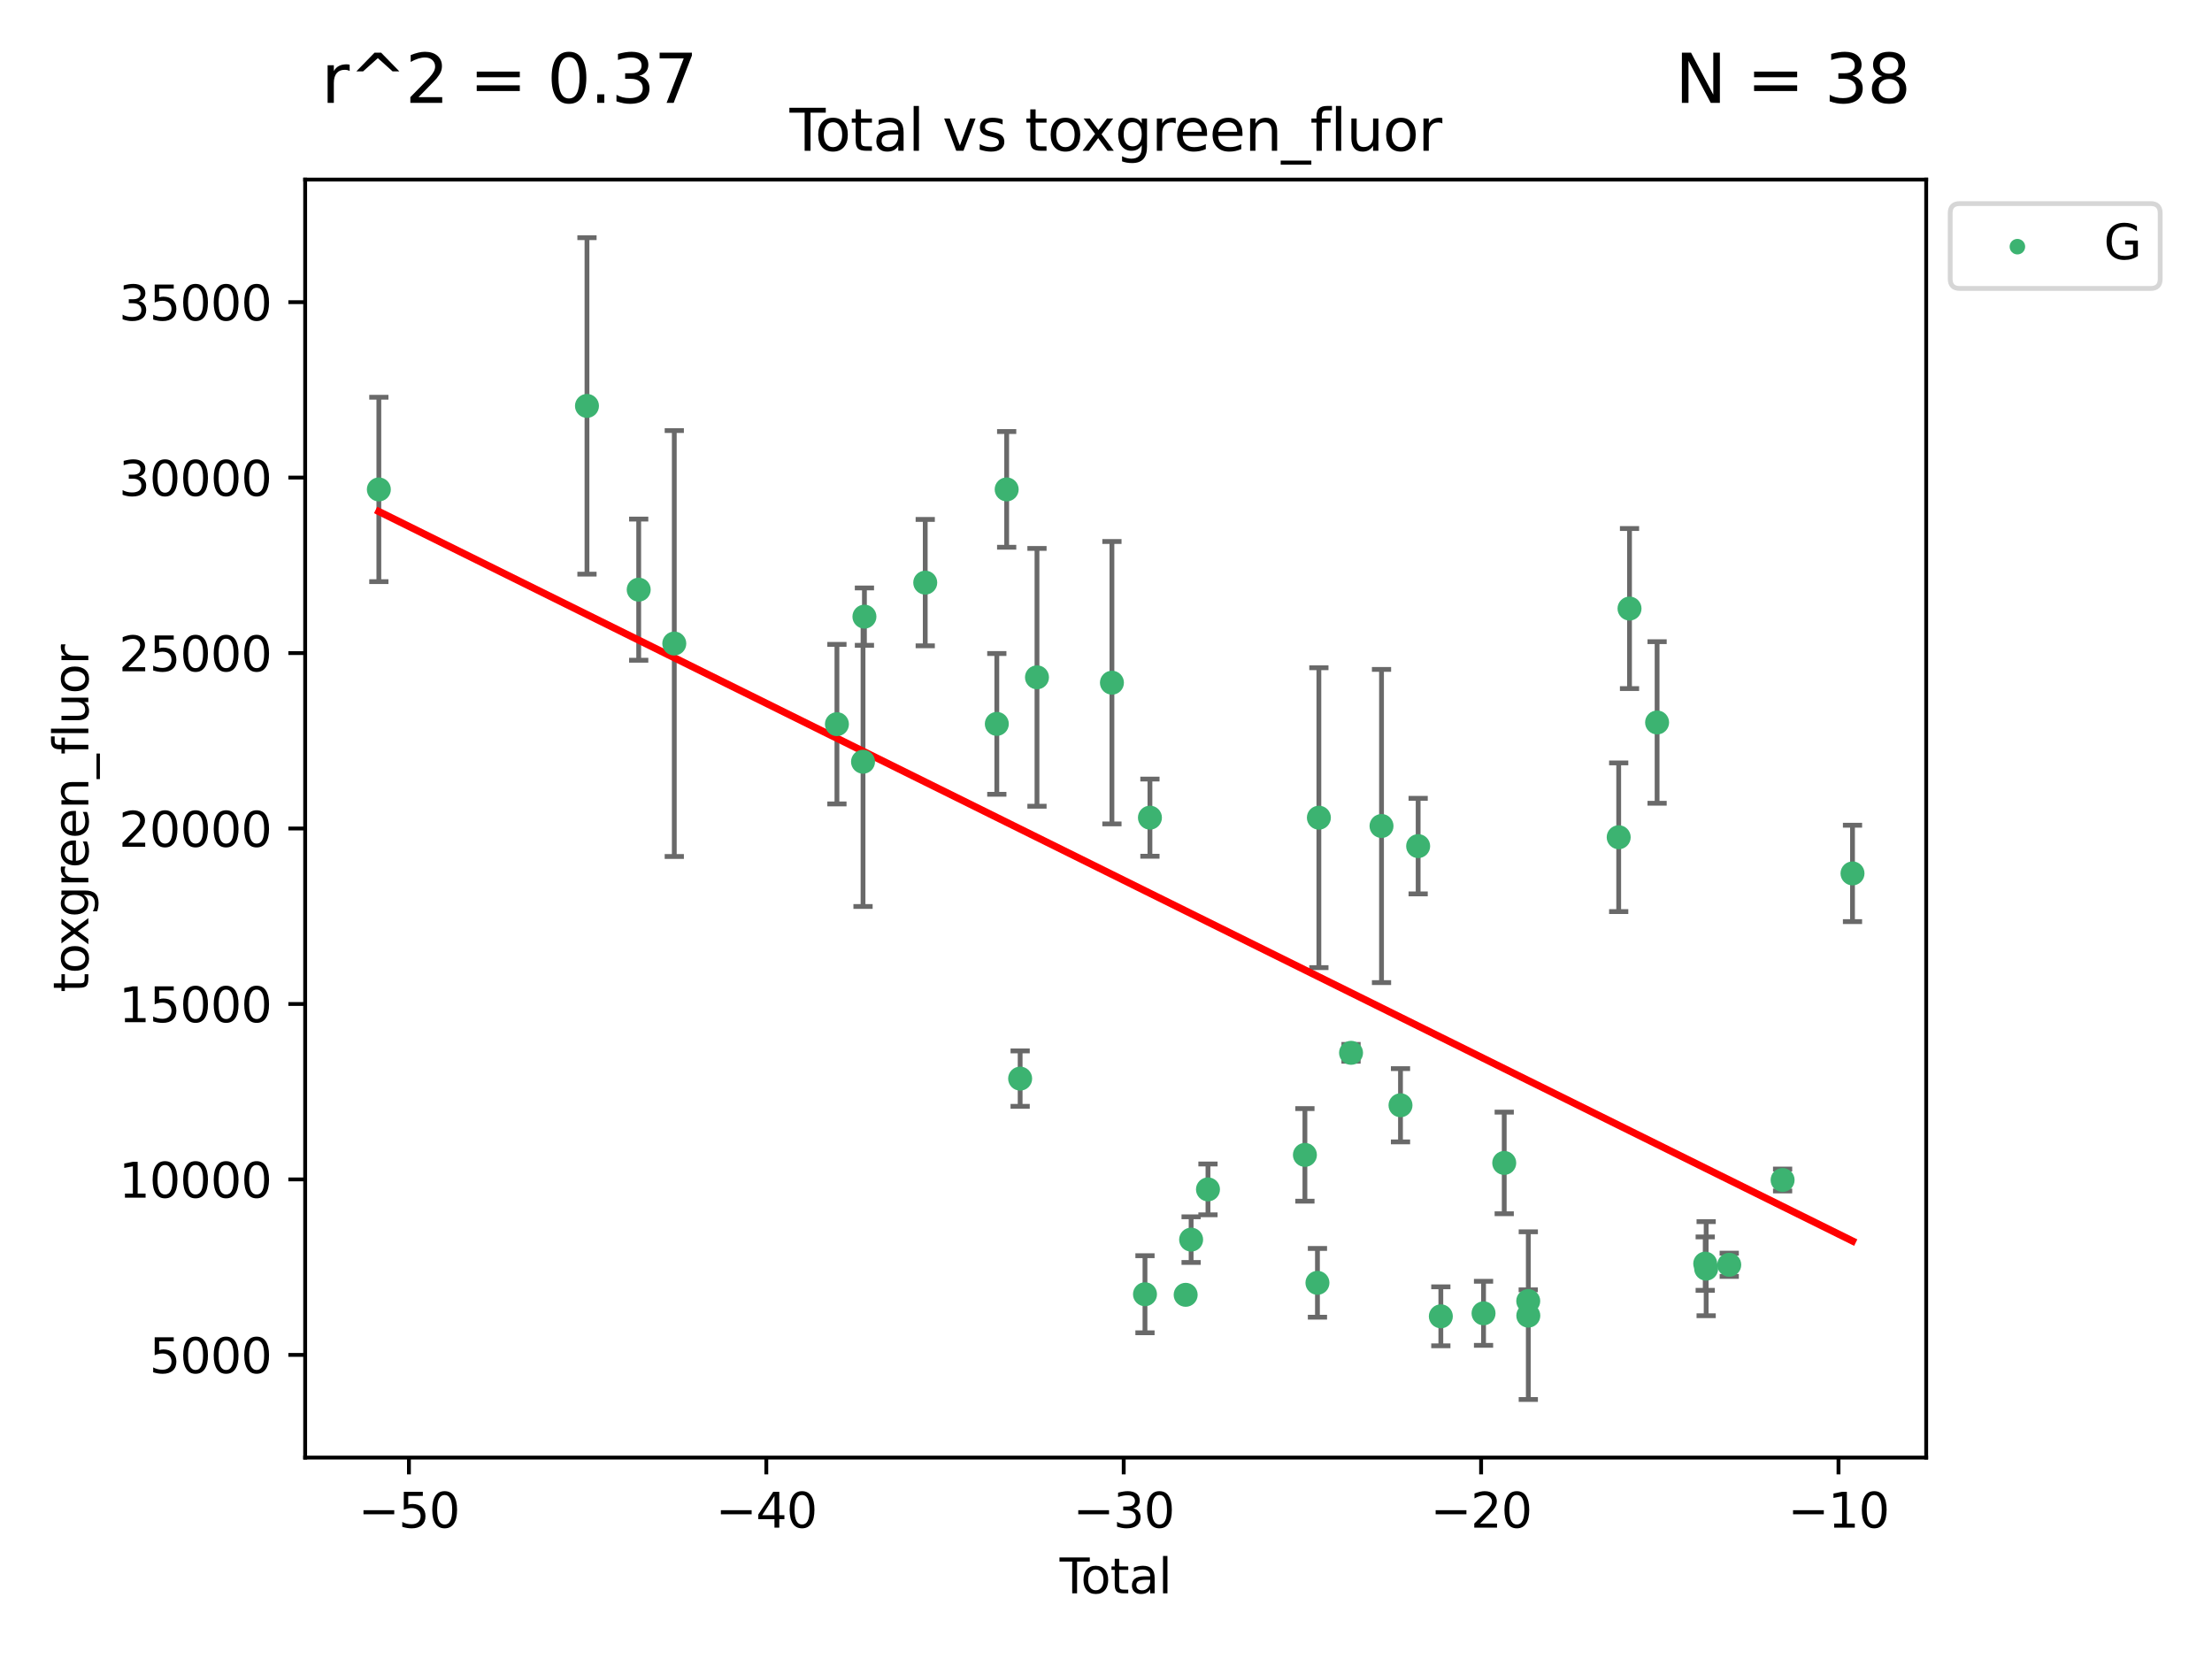 <?xml version="1.0" encoding="utf-8" standalone="no"?>
<!DOCTYPE svg PUBLIC "-//W3C//DTD SVG 1.1//EN"
  "http://www.w3.org/Graphics/SVG/1.1/DTD/svg11.dtd">
<svg xmlns:xlink="http://www.w3.org/1999/xlink" width="460.8pt" height="345.6pt" viewBox="0 0 460.8 345.6" xmlns="http://www.w3.org/2000/svg" version="1.1">
 <defs>
  <style type="text/css">*{stroke-linejoin: round; stroke-linecap: butt}</style>
 </defs>
 <g id="figure_1">
  <g id="patch_1">
   <path d="M 0 345.6 
L 460.8 345.6 
L 460.8 0 
L 0 0 
z
" style="fill: #ffffff"/>
  </g>
  <g id="axes_1">
   <g id="patch_2">
    <path d="M 63.571 303.64 
L 401.26 303.64 
L 401.26 37.411 
L 63.571 37.411 
z
" style="fill: #ffffff"/>
   </g>
   <g id="PathCollection_1">
    <defs>
     <path id="me29b80792f" d="M 0 1.118 
C 0.297 1.118 0.581 1 0.791 0.791 
C 1 0.581 1.118 0.297 1.118 0 
C 1.118 -0.297 1 -0.581 0.791 -0.791 
C 0.581 -1 0.297 -1.118 0 -1.118 
C -0.297 -1.118 -0.581 -1 -0.791 -0.791 
C -1 -0.581 -1.118 -0.297 -1.118 0 
C -1.118 0.297 -1 0.581 -0.791 0.791 
C -0.581 1 -0.297 1.118 0 1.118 
z
" style="stroke: #3cb371"/>
    </defs>
    <g clip-path="url(#p6a34be6092)">
     <use xlink:href="#me29b80792f" x="78.921" y="101.959" style="fill: #3cb371; stroke: #3cb371"/>
     <use xlink:href="#me29b80792f" x="122.278" y="84.558" style="fill: #3cb371; stroke: #3cb371"/>
     <use xlink:href="#me29b80792f" x="133.054" y="122.837" style="fill: #3cb371; stroke: #3cb371"/>
     <use xlink:href="#me29b80792f" x="140.466" y="134.06" style="fill: #3cb371; stroke: #3cb371"/>
     <use xlink:href="#me29b80792f" x="174.347" y="150.854" style="fill: #3cb371; stroke: #3cb371"/>
     <use xlink:href="#me29b80792f" x="179.784" y="158.682" style="fill: #3cb371; stroke: #3cb371"/>
     <use xlink:href="#me29b80792f" x="180.076" y="128.457" style="fill: #3cb371; stroke: #3cb371"/>
     <use xlink:href="#me29b80792f" x="192.744" y="121.374" style="fill: #3cb371; stroke: #3cb371"/>
     <use xlink:href="#me29b80792f" x="207.655" y="150.8" style="fill: #3cb371; stroke: #3cb371"/>
     <use xlink:href="#me29b80792f" x="209.708" y="101.951" style="fill: #3cb371; stroke: #3cb371"/>
     <use xlink:href="#me29b80792f" x="212.514" y="224.694" style="fill: #3cb371; stroke: #3cb371"/>
     <use xlink:href="#me29b80792f" x="216.022" y="141.098" style="fill: #3cb371; stroke: #3cb371"/>
     <use xlink:href="#me29b80792f" x="231.636" y="142.218" style="fill: #3cb371; stroke: #3cb371"/>
     <use xlink:href="#me29b80792f" x="238.521" y="269.615" style="fill: #3cb371; stroke: #3cb371"/>
     <use xlink:href="#me29b80792f" x="239.552" y="170.334" style="fill: #3cb371; stroke: #3cb371"/>
     <use xlink:href="#me29b80792f" x="246.995" y="269.733" style="fill: #3cb371; stroke: #3cb371"/>
     <use xlink:href="#me29b80792f" x="248.132" y="258.235" style="fill: #3cb371; stroke: #3cb371"/>
     <use xlink:href="#me29b80792f" x="251.643" y="247.772" style="fill: #3cb371; stroke: #3cb371"/>
     <use xlink:href="#me29b80792f" x="271.837" y="240.585" style="fill: #3cb371; stroke: #3cb371"/>
     <use xlink:href="#me29b80792f" x="274.449" y="267.238" style="fill: #3cb371; stroke: #3cb371"/>
     <use xlink:href="#me29b80792f" x="274.747" y="170.338" style="fill: #3cb371; stroke: #3cb371"/>
     <use xlink:href="#me29b80792f" x="281.447" y="219.323" style="fill: #3cb371; stroke: #3cb371"/>
     <use xlink:href="#me29b80792f" x="287.795" y="172.069" style="fill: #3cb371; stroke: #3cb371"/>
     <use xlink:href="#me29b80792f" x="291.75" y="230.246" style="fill: #3cb371; stroke: #3cb371"/>
     <use xlink:href="#me29b80792f" x="295.426" y="176.261" style="fill: #3cb371; stroke: #3cb371"/>
     <use xlink:href="#me29b80792f" x="300.153" y="274.213" style="fill: #3cb371; stroke: #3cb371"/>
     <use xlink:href="#me29b80792f" x="309.049" y="273.587" style="fill: #3cb371; stroke: #3cb371"/>
     <use xlink:href="#me29b80792f" x="313.358" y="242.261" style="fill: #3cb371; stroke: #3cb371"/>
     <use xlink:href="#me29b80792f" x="318.359" y="271.027" style="fill: #3cb371; stroke: #3cb371"/>
     <use xlink:href="#me29b80792f" x="318.374" y="274.071" style="fill: #3cb371; stroke: #3cb371"/>
     <use xlink:href="#me29b80792f" x="337.204" y="174.413" style="fill: #3cb371; stroke: #3cb371"/>
     <use xlink:href="#me29b80792f" x="339.458" y="126.775" style="fill: #3cb371; stroke: #3cb371"/>
     <use xlink:href="#me29b80792f" x="345.204" y="150.503" style="fill: #3cb371; stroke: #3cb371"/>
     <use xlink:href="#me29b80792f" x="355.23" y="263.237" style="fill: #3cb371; stroke: #3cb371"/>
     <use xlink:href="#me29b80792f" x="355.424" y="264.286" style="fill: #3cb371; stroke: #3cb371"/>
     <use xlink:href="#me29b80792f" x="360.232" y="263.479" style="fill: #3cb371; stroke: #3cb371"/>
     <use xlink:href="#me29b80792f" x="371.349" y="245.816" style="fill: #3cb371; stroke: #3cb371"/>
     <use xlink:href="#me29b80792f" x="385.911" y="181.948" style="fill: #3cb371; stroke: #3cb371"/>
    </g>
   </g>
   <g id="matplotlib.axis_1">
    <g id="xtick_1">
     <g id="line2d_1">
      <defs>
       <path id="md3833db5d8" d="M 0 0 
L 0 3.5 
" style="stroke: #000000; stroke-width: 0.8"/>
      </defs>
      <g>
       <use xlink:href="#md3833db5d8" x="85.187" y="303.64" style="stroke: #000000; stroke-width: 0.8"/>
      </g>
     </g>
     <g id="text_1">
      <!-- −50 -->
      <g transform="translate(74.634 318.238)scale(0.1 -0.1)">
       <defs>
        <path id="DejaVuSans-2212" d="M 678 2272 
L 4684 2272 
L 4684 1741 
L 678 1741 
L 678 2272 
z
" transform="scale(0.016)"/>
        <path id="DejaVuSans-35" d="M 691 4666 
L 3169 4666 
L 3169 4134 
L 1269 4134 
L 1269 2991 
Q 1406 3038 1543 3061 
Q 1681 3084 1819 3084 
Q 2600 3084 3056 2656 
Q 3513 2228 3513 1497 
Q 3513 744 3044 326 
Q 2575 -91 1722 -91 
Q 1428 -91 1123 -41 
Q 819 9 494 109 
L 494 744 
Q 775 591 1075 516 
Q 1375 441 1709 441 
Q 2250 441 2565 725 
Q 2881 1009 2881 1497 
Q 2881 1984 2565 2268 
Q 2250 2553 1709 2553 
Q 1456 2553 1204 2497 
Q 953 2441 691 2322 
L 691 4666 
z
" transform="scale(0.016)"/>
        <path id="DejaVuSans-30" d="M 2034 4250 
Q 1547 4250 1301 3770 
Q 1056 3291 1056 2328 
Q 1056 1369 1301 889 
Q 1547 409 2034 409 
Q 2525 409 2770 889 
Q 3016 1369 3016 2328 
Q 3016 3291 2770 3770 
Q 2525 4250 2034 4250 
z
M 2034 4750 
Q 2819 4750 3233 4129 
Q 3647 3509 3647 2328 
Q 3647 1150 3233 529 
Q 2819 -91 2034 -91 
Q 1250 -91 836 529 
Q 422 1150 422 2328 
Q 422 3509 836 4129 
Q 1250 4750 2034 4750 
z
" transform="scale(0.016)"/>
       </defs>
       <use xlink:href="#DejaVuSans-2212"/>
       <use xlink:href="#DejaVuSans-35" x="83.789"/>
       <use xlink:href="#DejaVuSans-30" x="147.412"/>
      </g>
     </g>
    </g>
    <g id="xtick_2">
     <g id="line2d_2">
      <g>
       <use xlink:href="#md3833db5d8" x="159.638" y="303.64" style="stroke: #000000; stroke-width: 0.8"/>
      </g>
     </g>
     <g id="text_2">
      <!-- −40 -->
      <g transform="translate(149.086 318.238)scale(0.1 -0.1)">
       <defs>
        <path id="DejaVuSans-34" d="M 2419 4116 
L 825 1625 
L 2419 1625 
L 2419 4116 
z
M 2253 4666 
L 3047 4666 
L 3047 1625 
L 3713 1625 
L 3713 1100 
L 3047 1100 
L 3047 0 
L 2419 0 
L 2419 1100 
L 313 1100 
L 313 1709 
L 2253 4666 
z
" transform="scale(0.016)"/>
       </defs>
       <use xlink:href="#DejaVuSans-2212"/>
       <use xlink:href="#DejaVuSans-34" x="83.789"/>
       <use xlink:href="#DejaVuSans-30" x="147.412"/>
      </g>
     </g>
    </g>
    <g id="xtick_3">
     <g id="line2d_3">
      <g>
       <use xlink:href="#md3833db5d8" x="234.089" y="303.64" style="stroke: #000000; stroke-width: 0.8"/>
      </g>
     </g>
     <g id="text_3">
      <!-- −30 -->
      <g transform="translate(223.537 318.238)scale(0.1 -0.1)">
       <defs>
        <path id="DejaVuSans-33" d="M 2597 2516 
Q 3050 2419 3304 2112 
Q 3559 1806 3559 1356 
Q 3559 666 3084 287 
Q 2609 -91 1734 -91 
Q 1441 -91 1130 -33 
Q 819 25 488 141 
L 488 750 
Q 750 597 1062 519 
Q 1375 441 1716 441 
Q 2309 441 2620 675 
Q 2931 909 2931 1356 
Q 2931 1769 2642 2001 
Q 2353 2234 1838 2234 
L 1294 2234 
L 1294 2753 
L 1863 2753 
Q 2328 2753 2575 2939 
Q 2822 3125 2822 3475 
Q 2822 3834 2567 4026 
Q 2313 4219 1838 4219 
Q 1578 4219 1281 4162 
Q 984 4106 628 3988 
L 628 4550 
Q 988 4650 1302 4700 
Q 1616 4750 1894 4750 
Q 2613 4750 3031 4423 
Q 3450 4097 3450 3541 
Q 3450 3153 3228 2886 
Q 3006 2619 2597 2516 
z
" transform="scale(0.016)"/>
       </defs>
       <use xlink:href="#DejaVuSans-2212"/>
       <use xlink:href="#DejaVuSans-33" x="83.789"/>
       <use xlink:href="#DejaVuSans-30" x="147.412"/>
      </g>
     </g>
    </g>
    <g id="xtick_4">
     <g id="line2d_4">
      <g>
       <use xlink:href="#md3833db5d8" x="308.541" y="303.64" style="stroke: #000000; stroke-width: 0.8"/>
      </g>
     </g>
     <g id="text_4">
      <!-- −20 -->
      <g transform="translate(297.988 318.238)scale(0.1 -0.1)">
       <defs>
        <path id="DejaVuSans-32" d="M 1228 531 
L 3431 531 
L 3431 0 
L 469 0 
L 469 531 
Q 828 903 1448 1529 
Q 2069 2156 2228 2338 
Q 2531 2678 2651 2914 
Q 2772 3150 2772 3378 
Q 2772 3750 2511 3984 
Q 2250 4219 1831 4219 
Q 1534 4219 1204 4116 
Q 875 4013 500 3803 
L 500 4441 
Q 881 4594 1212 4672 
Q 1544 4750 1819 4750 
Q 2544 4750 2975 4387 
Q 3406 4025 3406 3419 
Q 3406 3131 3298 2873 
Q 3191 2616 2906 2266 
Q 2828 2175 2409 1742 
Q 1991 1309 1228 531 
z
" transform="scale(0.016)"/>
       </defs>
       <use xlink:href="#DejaVuSans-2212"/>
       <use xlink:href="#DejaVuSans-32" x="83.789"/>
       <use xlink:href="#DejaVuSans-30" x="147.412"/>
      </g>
     </g>
    </g>
    <g id="xtick_5">
     <g id="line2d_5">
      <g>
       <use xlink:href="#md3833db5d8" x="382.992" y="303.64" style="stroke: #000000; stroke-width: 0.8"/>
      </g>
     </g>
     <g id="text_5">
      <!-- −10 -->
      <g transform="translate(372.44 318.238)scale(0.1 -0.1)">
       <defs>
        <path id="DejaVuSans-31" d="M 794 531 
L 1825 531 
L 1825 4091 
L 703 3866 
L 703 4441 
L 1819 4666 
L 2450 4666 
L 2450 531 
L 3481 531 
L 3481 0 
L 794 0 
L 794 531 
z
" transform="scale(0.016)"/>
       </defs>
       <use xlink:href="#DejaVuSans-2212"/>
       <use xlink:href="#DejaVuSans-31" x="83.789"/>
       <use xlink:href="#DejaVuSans-30" x="147.412"/>
      </g>
     </g>
    </g>
    <g id="text_6">
     <!-- Total -->
     <g transform="translate(220.739 331.917)scale(0.1 -0.1)">
      <defs>
       <path id="DejaVuSans-54" d="M -19 4666 
L 3928 4666 
L 3928 4134 
L 2272 4134 
L 2272 0 
L 1638 0 
L 1638 4134 
L -19 4134 
L -19 4666 
z
" transform="scale(0.016)"/>
       <path id="DejaVuSans-6f" d="M 1959 3097 
Q 1497 3097 1228 2736 
Q 959 2375 959 1747 
Q 959 1119 1226 758 
Q 1494 397 1959 397 
Q 2419 397 2687 759 
Q 2956 1122 2956 1747 
Q 2956 2369 2687 2733 
Q 2419 3097 1959 3097 
z
M 1959 3584 
Q 2709 3584 3137 3096 
Q 3566 2609 3566 1747 
Q 3566 888 3137 398 
Q 2709 -91 1959 -91 
Q 1206 -91 779 398 
Q 353 888 353 1747 
Q 353 2609 779 3096 
Q 1206 3584 1959 3584 
z
" transform="scale(0.016)"/>
       <path id="DejaVuSans-74" d="M 1172 4494 
L 1172 3500 
L 2356 3500 
L 2356 3053 
L 1172 3053 
L 1172 1153 
Q 1172 725 1289 603 
Q 1406 481 1766 481 
L 2356 481 
L 2356 0 
L 1766 0 
Q 1100 0 847 248 
Q 594 497 594 1153 
L 594 3053 
L 172 3053 
L 172 3500 
L 594 3500 
L 594 4494 
L 1172 4494 
z
" transform="scale(0.016)"/>
       <path id="DejaVuSans-61" d="M 2194 1759 
Q 1497 1759 1228 1600 
Q 959 1441 959 1056 
Q 959 750 1161 570 
Q 1363 391 1709 391 
Q 2188 391 2477 730 
Q 2766 1069 2766 1631 
L 2766 1759 
L 2194 1759 
z
M 3341 1997 
L 3341 0 
L 2766 0 
L 2766 531 
Q 2569 213 2275 61 
Q 1981 -91 1556 -91 
Q 1019 -91 701 211 
Q 384 513 384 1019 
Q 384 1609 779 1909 
Q 1175 2209 1959 2209 
L 2766 2209 
L 2766 2266 
Q 2766 2663 2505 2880 
Q 2244 3097 1772 3097 
Q 1472 3097 1187 3025 
Q 903 2953 641 2809 
L 641 3341 
Q 956 3463 1253 3523 
Q 1550 3584 1831 3584 
Q 2591 3584 2966 3190 
Q 3341 2797 3341 1997 
z
" transform="scale(0.016)"/>
       <path id="DejaVuSans-6c" d="M 603 4863 
L 1178 4863 
L 1178 0 
L 603 0 
L 603 4863 
z
" transform="scale(0.016)"/>
      </defs>
      <use xlink:href="#DejaVuSans-54"/>
      <use xlink:href="#DejaVuSans-6f" x="44.084"/>
      <use xlink:href="#DejaVuSans-74" x="105.266"/>
      <use xlink:href="#DejaVuSans-61" x="144.475"/>
      <use xlink:href="#DejaVuSans-6c" x="205.754"/>
     </g>
    </g>
   </g>
   <g id="matplotlib.axis_2">
    <g id="ytick_1">
     <g id="line2d_6">
      <defs>
       <path id="mdf7035985e" d="M 0 0 
L -3.5 0 
" style="stroke: #000000; stroke-width: 0.8"/>
      </defs>
      <g>
       <use xlink:href="#mdf7035985e" x="63.571" y="282.244" style="stroke: #000000; stroke-width: 0.8"/>
      </g>
     </g>
     <g id="text_7">
      <!-- 5000 -->
      <g transform="translate(31.121 286.043)scale(0.1 -0.1)">
       <use xlink:href="#DejaVuSans-35"/>
       <use xlink:href="#DejaVuSans-30" x="63.623"/>
       <use xlink:href="#DejaVuSans-30" x="127.246"/>
       <use xlink:href="#DejaVuSans-30" x="190.869"/>
      </g>
     </g>
    </g>
    <g id="ytick_2">
     <g id="line2d_7">
      <g>
       <use xlink:href="#mdf7035985e" x="63.571" y="245.694" style="stroke: #000000; stroke-width: 0.8"/>
      </g>
     </g>
     <g id="text_8">
      <!-- 10000 -->
      <g transform="translate(24.759 249.493)scale(0.1 -0.1)">
       <use xlink:href="#DejaVuSans-31"/>
       <use xlink:href="#DejaVuSans-30" x="63.623"/>
       <use xlink:href="#DejaVuSans-30" x="127.246"/>
       <use xlink:href="#DejaVuSans-30" x="190.869"/>
       <use xlink:href="#DejaVuSans-30" x="254.492"/>
      </g>
     </g>
    </g>
    <g id="ytick_3">
     <g id="line2d_8">
      <g>
       <use xlink:href="#mdf7035985e" x="63.571" y="209.143" style="stroke: #000000; stroke-width: 0.8"/>
      </g>
     </g>
     <g id="text_9">
      <!-- 15000 -->
      <g transform="translate(24.759 212.942)scale(0.1 -0.1)">
       <use xlink:href="#DejaVuSans-31"/>
       <use xlink:href="#DejaVuSans-35" x="63.623"/>
       <use xlink:href="#DejaVuSans-30" x="127.246"/>
       <use xlink:href="#DejaVuSans-30" x="190.869"/>
       <use xlink:href="#DejaVuSans-30" x="254.492"/>
      </g>
     </g>
    </g>
    <g id="ytick_4">
     <g id="line2d_9">
      <g>
       <use xlink:href="#mdf7035985e" x="63.571" y="172.593" style="stroke: #000000; stroke-width: 0.8"/>
      </g>
     </g>
     <g id="text_10">
      <!-- 20000 -->
      <g transform="translate(24.759 176.392)scale(0.1 -0.1)">
       <use xlink:href="#DejaVuSans-32"/>
       <use xlink:href="#DejaVuSans-30" x="63.623"/>
       <use xlink:href="#DejaVuSans-30" x="127.246"/>
       <use xlink:href="#DejaVuSans-30" x="190.869"/>
       <use xlink:href="#DejaVuSans-30" x="254.492"/>
      </g>
     </g>
    </g>
    <g id="ytick_5">
     <g id="line2d_10">
      <g>
       <use xlink:href="#mdf7035985e" x="63.571" y="136.043" style="stroke: #000000; stroke-width: 0.8"/>
      </g>
     </g>
     <g id="text_11">
      <!-- 25000 -->
      <g transform="translate(24.759 139.842)scale(0.1 -0.1)">
       <use xlink:href="#DejaVuSans-32"/>
       <use xlink:href="#DejaVuSans-35" x="63.623"/>
       <use xlink:href="#DejaVuSans-30" x="127.246"/>
       <use xlink:href="#DejaVuSans-30" x="190.869"/>
       <use xlink:href="#DejaVuSans-30" x="254.492"/>
      </g>
     </g>
    </g>
    <g id="ytick_6">
     <g id="line2d_11">
      <g>
       <use xlink:href="#mdf7035985e" x="63.571" y="99.492" style="stroke: #000000; stroke-width: 0.8"/>
      </g>
     </g>
     <g id="text_12">
      <!-- 30000 -->
      <g transform="translate(24.759 103.291)scale(0.1 -0.1)">
       <use xlink:href="#DejaVuSans-33"/>
       <use xlink:href="#DejaVuSans-30" x="63.623"/>
       <use xlink:href="#DejaVuSans-30" x="127.246"/>
       <use xlink:href="#DejaVuSans-30" x="190.869"/>
       <use xlink:href="#DejaVuSans-30" x="254.492"/>
      </g>
     </g>
    </g>
    <g id="ytick_7">
     <g id="line2d_12">
      <g>
       <use xlink:href="#mdf7035985e" x="63.571" y="62.942" style="stroke: #000000; stroke-width: 0.8"/>
      </g>
     </g>
     <g id="text_13">
      <!-- 35000 -->
      <g transform="translate(24.759 66.741)scale(0.1 -0.1)">
       <use xlink:href="#DejaVuSans-33"/>
       <use xlink:href="#DejaVuSans-35" x="63.623"/>
       <use xlink:href="#DejaVuSans-30" x="127.246"/>
       <use xlink:href="#DejaVuSans-30" x="190.869"/>
       <use xlink:href="#DejaVuSans-30" x="254.492"/>
      </g>
     </g>
    </g>
    <g id="text_14">
     <!-- toxgreen_fluor -->
     <g transform="translate(18.401 206.72)rotate(-90)scale(0.1 -0.1)">
      <defs>
       <path id="DejaVuSans-78" d="M 3513 3500 
L 2247 1797 
L 3578 0 
L 2900 0 
L 1881 1375 
L 863 0 
L 184 0 
L 1544 1831 
L 300 3500 
L 978 3500 
L 1906 2253 
L 2834 3500 
L 3513 3500 
z
" transform="scale(0.016)"/>
       <path id="DejaVuSans-67" d="M 2906 1791 
Q 2906 2416 2648 2759 
Q 2391 3103 1925 3103 
Q 1463 3103 1205 2759 
Q 947 2416 947 1791 
Q 947 1169 1205 825 
Q 1463 481 1925 481 
Q 2391 481 2648 825 
Q 2906 1169 2906 1791 
z
M 3481 434 
Q 3481 -459 3084 -895 
Q 2688 -1331 1869 -1331 
Q 1566 -1331 1297 -1286 
Q 1028 -1241 775 -1147 
L 775 -588 
Q 1028 -725 1275 -790 
Q 1522 -856 1778 -856 
Q 2344 -856 2625 -561 
Q 2906 -266 2906 331 
L 2906 616 
Q 2728 306 2450 153 
Q 2172 0 1784 0 
Q 1141 0 747 490 
Q 353 981 353 1791 
Q 353 2603 747 3093 
Q 1141 3584 1784 3584 
Q 2172 3584 2450 3431 
Q 2728 3278 2906 2969 
L 2906 3500 
L 3481 3500 
L 3481 434 
z
" transform="scale(0.016)"/>
       <path id="DejaVuSans-72" d="M 2631 2963 
Q 2534 3019 2420 3045 
Q 2306 3072 2169 3072 
Q 1681 3072 1420 2755 
Q 1159 2438 1159 1844 
L 1159 0 
L 581 0 
L 581 3500 
L 1159 3500 
L 1159 2956 
Q 1341 3275 1631 3429 
Q 1922 3584 2338 3584 
Q 2397 3584 2469 3576 
Q 2541 3569 2628 3553 
L 2631 2963 
z
" transform="scale(0.016)"/>
       <path id="DejaVuSans-65" d="M 3597 1894 
L 3597 1613 
L 953 1613 
Q 991 1019 1311 708 
Q 1631 397 2203 397 
Q 2534 397 2845 478 
Q 3156 559 3463 722 
L 3463 178 
Q 3153 47 2828 -22 
Q 2503 -91 2169 -91 
Q 1331 -91 842 396 
Q 353 884 353 1716 
Q 353 2575 817 3079 
Q 1281 3584 2069 3584 
Q 2775 3584 3186 3129 
Q 3597 2675 3597 1894 
z
M 3022 2063 
Q 3016 2534 2758 2815 
Q 2500 3097 2075 3097 
Q 1594 3097 1305 2825 
Q 1016 2553 972 2059 
L 3022 2063 
z
" transform="scale(0.016)"/>
       <path id="DejaVuSans-6e" d="M 3513 2113 
L 3513 0 
L 2938 0 
L 2938 2094 
Q 2938 2591 2744 2837 
Q 2550 3084 2163 3084 
Q 1697 3084 1428 2787 
Q 1159 2491 1159 1978 
L 1159 0 
L 581 0 
L 581 3500 
L 1159 3500 
L 1159 2956 
Q 1366 3272 1645 3428 
Q 1925 3584 2291 3584 
Q 2894 3584 3203 3211 
Q 3513 2838 3513 2113 
z
" transform="scale(0.016)"/>
       <path id="DejaVuSans-5f" d="M 3263 -1063 
L 3263 -1509 
L -63 -1509 
L -63 -1063 
L 3263 -1063 
z
" transform="scale(0.016)"/>
       <path id="DejaVuSans-66" d="M 2375 4863 
L 2375 4384 
L 1825 4384 
Q 1516 4384 1395 4259 
Q 1275 4134 1275 3809 
L 1275 3500 
L 2222 3500 
L 2222 3053 
L 1275 3053 
L 1275 0 
L 697 0 
L 697 3053 
L 147 3053 
L 147 3500 
L 697 3500 
L 697 3744 
Q 697 4328 969 4595 
Q 1241 4863 1831 4863 
L 2375 4863 
z
" transform="scale(0.016)"/>
       <path id="DejaVuSans-75" d="M 544 1381 
L 544 3500 
L 1119 3500 
L 1119 1403 
Q 1119 906 1312 657 
Q 1506 409 1894 409 
Q 2359 409 2629 706 
Q 2900 1003 2900 1516 
L 2900 3500 
L 3475 3500 
L 3475 0 
L 2900 0 
L 2900 538 
Q 2691 219 2414 64 
Q 2138 -91 1772 -91 
Q 1169 -91 856 284 
Q 544 659 544 1381 
z
M 1991 3584 
L 1991 3584 
z
" transform="scale(0.016)"/>
      </defs>
      <use xlink:href="#DejaVuSans-74"/>
      <use xlink:href="#DejaVuSans-6f" x="39.209"/>
      <use xlink:href="#DejaVuSans-78" x="97.266"/>
      <use xlink:href="#DejaVuSans-67" x="156.445"/>
      <use xlink:href="#DejaVuSans-72" x="219.922"/>
      <use xlink:href="#DejaVuSans-65" x="258.785"/>
      <use xlink:href="#DejaVuSans-65" x="320.309"/>
      <use xlink:href="#DejaVuSans-6e" x="381.832"/>
      <use xlink:href="#DejaVuSans-5f" x="445.211"/>
      <use xlink:href="#DejaVuSans-66" x="495.211"/>
      <use xlink:href="#DejaVuSans-6c" x="530.416"/>
      <use xlink:href="#DejaVuSans-75" x="558.199"/>
      <use xlink:href="#DejaVuSans-6f" x="621.578"/>
      <use xlink:href="#DejaVuSans-72" x="682.76"/>
     </g>
    </g>
   </g>
   <g id="LineCollection_1">
    <path d="M 78.921 121.164 
L 78.921 82.754 
" clip-path="url(#p6a34be6092)" style="fill: none; stroke: #696969"/>
    <path d="M 122.278 119.604 
L 122.278 49.513 
" clip-path="url(#p6a34be6092)" style="fill: none; stroke: #696969"/>
    <path d="M 133.054 137.54 
L 133.054 108.134 
" clip-path="url(#p6a34be6092)" style="fill: none; stroke: #696969"/>
    <path d="M 140.466 178.42 
L 140.466 89.699 
" clip-path="url(#p6a34be6092)" style="fill: none; stroke: #696969"/>
    <path d="M 174.347 167.473 
L 174.347 134.235 
" clip-path="url(#p6a34be6092)" style="fill: none; stroke: #696969"/>
    <path d="M 179.784 188.839 
L 179.784 128.525 
" clip-path="url(#p6a34be6092)" style="fill: none; stroke: #696969"/>
    <path d="M 180.076 134.433 
L 180.076 122.481 
" clip-path="url(#p6a34be6092)" style="fill: none; stroke: #696969"/>
    <path d="M 192.744 134.539 
L 192.744 108.209 
" clip-path="url(#p6a34be6092)" style="fill: none; stroke: #696969"/>
    <path d="M 207.655 165.463 
L 207.655 136.138 
" clip-path="url(#p6a34be6092)" style="fill: none; stroke: #696969"/>
    <path d="M 209.708 114.005 
L 209.708 89.898 
" clip-path="url(#p6a34be6092)" style="fill: none; stroke: #696969"/>
    <path d="M 212.514 230.467 
L 212.514 218.921 
" clip-path="url(#p6a34be6092)" style="fill: none; stroke: #696969"/>
    <path d="M 216.022 167.952 
L 216.022 114.244 
" clip-path="url(#p6a34be6092)" style="fill: none; stroke: #696969"/>
    <path d="M 231.636 171.632 
L 231.636 112.804 
" clip-path="url(#p6a34be6092)" style="fill: none; stroke: #696969"/>
    <path d="M 238.521 277.643 
L 238.521 261.587 
" clip-path="url(#p6a34be6092)" style="fill: none; stroke: #696969"/>
    <path d="M 239.552 178.373 
L 239.552 162.294 
" clip-path="url(#p6a34be6092)" style="fill: none; stroke: #696969"/>
    <path d="M 246.995 270.642 
L 246.995 268.823 
" clip-path="url(#p6a34be6092)" style="fill: none; stroke: #696969"/>
    <path d="M 248.132 262.991 
L 248.132 253.479 
" clip-path="url(#p6a34be6092)" style="fill: none; stroke: #696969"/>
    <path d="M 251.643 253.062 
L 251.643 242.481 
" clip-path="url(#p6a34be6092)" style="fill: none; stroke: #696969"/>
    <path d="M 271.837 250.23 
L 271.837 230.941 
" clip-path="url(#p6a34be6092)" style="fill: none; stroke: #696969"/>
    <path d="M 274.449 274.399 
L 274.449 260.077 
" clip-path="url(#p6a34be6092)" style="fill: none; stroke: #696969"/>
    <path d="M 274.747 201.572 
L 274.747 139.103 
" clip-path="url(#p6a34be6092)" style="fill: none; stroke: #696969"/>
    <path d="M 281.447 221.077 
L 281.447 217.57 
" clip-path="url(#p6a34be6092)" style="fill: none; stroke: #696969"/>
    <path d="M 287.795 204.692 
L 287.795 139.447 
" clip-path="url(#p6a34be6092)" style="fill: none; stroke: #696969"/>
    <path d="M 291.75 237.88 
L 291.75 222.612 
" clip-path="url(#p6a34be6092)" style="fill: none; stroke: #696969"/>
    <path d="M 295.426 186.214 
L 295.426 166.308 
" clip-path="url(#p6a34be6092)" style="fill: none; stroke: #696969"/>
    <path d="M 300.153 280.358 
L 300.153 268.068 
" clip-path="url(#p6a34be6092)" style="fill: none; stroke: #696969"/>
    <path d="M 309.049 280.26 
L 309.049 266.913 
" clip-path="url(#p6a34be6092)" style="fill: none; stroke: #696969"/>
    <path d="M 313.358 252.844 
L 313.358 231.679 
" clip-path="url(#p6a34be6092)" style="fill: none; stroke: #696969"/>
    <path d="M 318.359 273.359 
L 318.359 268.696 
" clip-path="url(#p6a34be6092)" style="fill: none; stroke: #696969"/>
    <path d="M 318.374 291.539 
L 318.374 256.603 
" clip-path="url(#p6a34be6092)" style="fill: none; stroke: #696969"/>
    <path d="M 337.204 189.897 
L 337.204 158.93 
" clip-path="url(#p6a34be6092)" style="fill: none; stroke: #696969"/>
    <path d="M 339.458 143.447 
L 339.458 110.102 
" clip-path="url(#p6a34be6092)" style="fill: none; stroke: #696969"/>
    <path d="M 345.204 167.328 
L 345.204 133.678 
" clip-path="url(#p6a34be6092)" style="fill: none; stroke: #696969"/>
    <path d="M 355.23 268.798 
L 355.23 257.675 
" clip-path="url(#p6a34be6092)" style="fill: none; stroke: #696969"/>
    <path d="M 355.424 274.086 
L 355.424 254.487 
" clip-path="url(#p6a34be6092)" style="fill: none; stroke: #696969"/>
    <path d="M 360.232 265.9 
L 360.232 261.057 
" clip-path="url(#p6a34be6092)" style="fill: none; stroke: #696969"/>
    <path d="M 371.349 248.098 
L 371.349 243.534 
" clip-path="url(#p6a34be6092)" style="fill: none; stroke: #696969"/>
    <path d="M 385.911 191.989 
L 385.911 171.907 
" clip-path="url(#p6a34be6092)" style="fill: none; stroke: #696969"/>
   </g>
   <g id="line2d_13">
    <defs>
     <path id="m175ca475c7" d="M 2 0 
L -2 -0 
" style="stroke: #696969"/>
    </defs>
    <g clip-path="url(#p6a34be6092)">
     <use xlink:href="#m175ca475c7" x="78.921" y="121.164" style="fill: #696969; stroke: #696969"/>
     <use xlink:href="#m175ca475c7" x="122.278" y="119.604" style="fill: #696969; stroke: #696969"/>
     <use xlink:href="#m175ca475c7" x="133.054" y="137.54" style="fill: #696969; stroke: #696969"/>
     <use xlink:href="#m175ca475c7" x="140.466" y="178.42" style="fill: #696969; stroke: #696969"/>
     <use xlink:href="#m175ca475c7" x="174.347" y="167.473" style="fill: #696969; stroke: #696969"/>
     <use xlink:href="#m175ca475c7" x="179.784" y="188.839" style="fill: #696969; stroke: #696969"/>
     <use xlink:href="#m175ca475c7" x="180.076" y="134.433" style="fill: #696969; stroke: #696969"/>
     <use xlink:href="#m175ca475c7" x="192.744" y="134.539" style="fill: #696969; stroke: #696969"/>
     <use xlink:href="#m175ca475c7" x="207.655" y="165.463" style="fill: #696969; stroke: #696969"/>
     <use xlink:href="#m175ca475c7" x="209.708" y="114.005" style="fill: #696969; stroke: #696969"/>
     <use xlink:href="#m175ca475c7" x="212.514" y="230.467" style="fill: #696969; stroke: #696969"/>
     <use xlink:href="#m175ca475c7" x="216.022" y="167.952" style="fill: #696969; stroke: #696969"/>
     <use xlink:href="#m175ca475c7" x="231.636" y="171.632" style="fill: #696969; stroke: #696969"/>
     <use xlink:href="#m175ca475c7" x="238.521" y="277.643" style="fill: #696969; stroke: #696969"/>
     <use xlink:href="#m175ca475c7" x="239.552" y="178.373" style="fill: #696969; stroke: #696969"/>
     <use xlink:href="#m175ca475c7" x="246.995" y="270.642" style="fill: #696969; stroke: #696969"/>
     <use xlink:href="#m175ca475c7" x="248.132" y="262.991" style="fill: #696969; stroke: #696969"/>
     <use xlink:href="#m175ca475c7" x="251.643" y="253.062" style="fill: #696969; stroke: #696969"/>
     <use xlink:href="#m175ca475c7" x="271.837" y="250.23" style="fill: #696969; stroke: #696969"/>
     <use xlink:href="#m175ca475c7" x="274.449" y="274.399" style="fill: #696969; stroke: #696969"/>
     <use xlink:href="#m175ca475c7" x="274.747" y="201.572" style="fill: #696969; stroke: #696969"/>
     <use xlink:href="#m175ca475c7" x="281.447" y="221.077" style="fill: #696969; stroke: #696969"/>
     <use xlink:href="#m175ca475c7" x="287.795" y="204.692" style="fill: #696969; stroke: #696969"/>
     <use xlink:href="#m175ca475c7" x="291.75" y="237.88" style="fill: #696969; stroke: #696969"/>
     <use xlink:href="#m175ca475c7" x="295.426" y="186.214" style="fill: #696969; stroke: #696969"/>
     <use xlink:href="#m175ca475c7" x="300.153" y="280.358" style="fill: #696969; stroke: #696969"/>
     <use xlink:href="#m175ca475c7" x="309.049" y="280.26" style="fill: #696969; stroke: #696969"/>
     <use xlink:href="#m175ca475c7" x="313.358" y="252.844" style="fill: #696969; stroke: #696969"/>
     <use xlink:href="#m175ca475c7" x="318.359" y="273.359" style="fill: #696969; stroke: #696969"/>
     <use xlink:href="#m175ca475c7" x="318.374" y="291.539" style="fill: #696969; stroke: #696969"/>
     <use xlink:href="#m175ca475c7" x="337.204" y="189.897" style="fill: #696969; stroke: #696969"/>
     <use xlink:href="#m175ca475c7" x="339.458" y="143.447" style="fill: #696969; stroke: #696969"/>
     <use xlink:href="#m175ca475c7" x="345.204" y="167.328" style="fill: #696969; stroke: #696969"/>
     <use xlink:href="#m175ca475c7" x="355.23" y="268.798" style="fill: #696969; stroke: #696969"/>
     <use xlink:href="#m175ca475c7" x="355.424" y="274.086" style="fill: #696969; stroke: #696969"/>
     <use xlink:href="#m175ca475c7" x="360.232" y="265.9" style="fill: #696969; stroke: #696969"/>
     <use xlink:href="#m175ca475c7" x="371.349" y="248.098" style="fill: #696969; stroke: #696969"/>
     <use xlink:href="#m175ca475c7" x="385.911" y="191.989" style="fill: #696969; stroke: #696969"/>
    </g>
   </g>
   <g id="line2d_14">
    <g clip-path="url(#p6a34be6092)">
     <use xlink:href="#m175ca475c7" x="78.921" y="82.754" style="fill: #696969; stroke: #696969"/>
     <use xlink:href="#m175ca475c7" x="122.278" y="49.513" style="fill: #696969; stroke: #696969"/>
     <use xlink:href="#m175ca475c7" x="133.054" y="108.134" style="fill: #696969; stroke: #696969"/>
     <use xlink:href="#m175ca475c7" x="140.466" y="89.699" style="fill: #696969; stroke: #696969"/>
     <use xlink:href="#m175ca475c7" x="174.347" y="134.235" style="fill: #696969; stroke: #696969"/>
     <use xlink:href="#m175ca475c7" x="179.784" y="128.525" style="fill: #696969; stroke: #696969"/>
     <use xlink:href="#m175ca475c7" x="180.076" y="122.481" style="fill: #696969; stroke: #696969"/>
     <use xlink:href="#m175ca475c7" x="192.744" y="108.209" style="fill: #696969; stroke: #696969"/>
     <use xlink:href="#m175ca475c7" x="207.655" y="136.138" style="fill: #696969; stroke: #696969"/>
     <use xlink:href="#m175ca475c7" x="209.708" y="89.898" style="fill: #696969; stroke: #696969"/>
     <use xlink:href="#m175ca475c7" x="212.514" y="218.921" style="fill: #696969; stroke: #696969"/>
     <use xlink:href="#m175ca475c7" x="216.022" y="114.244" style="fill: #696969; stroke: #696969"/>
     <use xlink:href="#m175ca475c7" x="231.636" y="112.804" style="fill: #696969; stroke: #696969"/>
     <use xlink:href="#m175ca475c7" x="238.521" y="261.587" style="fill: #696969; stroke: #696969"/>
     <use xlink:href="#m175ca475c7" x="239.552" y="162.294" style="fill: #696969; stroke: #696969"/>
     <use xlink:href="#m175ca475c7" x="246.995" y="268.823" style="fill: #696969; stroke: #696969"/>
     <use xlink:href="#m175ca475c7" x="248.132" y="253.479" style="fill: #696969; stroke: #696969"/>
     <use xlink:href="#m175ca475c7" x="251.643" y="242.481" style="fill: #696969; stroke: #696969"/>
     <use xlink:href="#m175ca475c7" x="271.837" y="230.941" style="fill: #696969; stroke: #696969"/>
     <use xlink:href="#m175ca475c7" x="274.449" y="260.077" style="fill: #696969; stroke: #696969"/>
     <use xlink:href="#m175ca475c7" x="274.747" y="139.103" style="fill: #696969; stroke: #696969"/>
     <use xlink:href="#m175ca475c7" x="281.447" y="217.57" style="fill: #696969; stroke: #696969"/>
     <use xlink:href="#m175ca475c7" x="287.795" y="139.447" style="fill: #696969; stroke: #696969"/>
     <use xlink:href="#m175ca475c7" x="291.75" y="222.612" style="fill: #696969; stroke: #696969"/>
     <use xlink:href="#m175ca475c7" x="295.426" y="166.308" style="fill: #696969; stroke: #696969"/>
     <use xlink:href="#m175ca475c7" x="300.153" y="268.068" style="fill: #696969; stroke: #696969"/>
     <use xlink:href="#m175ca475c7" x="309.049" y="266.913" style="fill: #696969; stroke: #696969"/>
     <use xlink:href="#m175ca475c7" x="313.358" y="231.679" style="fill: #696969; stroke: #696969"/>
     <use xlink:href="#m175ca475c7" x="318.359" y="268.696" style="fill: #696969; stroke: #696969"/>
     <use xlink:href="#m175ca475c7" x="318.374" y="256.603" style="fill: #696969; stroke: #696969"/>
     <use xlink:href="#m175ca475c7" x="337.204" y="158.93" style="fill: #696969; stroke: #696969"/>
     <use xlink:href="#m175ca475c7" x="339.458" y="110.102" style="fill: #696969; stroke: #696969"/>
     <use xlink:href="#m175ca475c7" x="345.204" y="133.678" style="fill: #696969; stroke: #696969"/>
     <use xlink:href="#m175ca475c7" x="355.23" y="257.675" style="fill: #696969; stroke: #696969"/>
     <use xlink:href="#m175ca475c7" x="355.424" y="254.487" style="fill: #696969; stroke: #696969"/>
     <use xlink:href="#m175ca475c7" x="360.232" y="261.057" style="fill: #696969; stroke: #696969"/>
     <use xlink:href="#m175ca475c7" x="371.349" y="243.534" style="fill: #696969; stroke: #696969"/>
     <use xlink:href="#m175ca475c7" x="385.911" y="171.907" style="fill: #696969; stroke: #696969"/>
    </g>
   </g>
   <g id="line2d_15">
    <path d="M 78.921 106.561 
L 122.278 128.024 
L 133.054 133.358 
L 140.466 137.027 
L 174.347 153.799 
L 179.784 156.49 
L 180.076 156.635 
L 192.744 162.906 
L 207.655 170.287 
L 209.708 171.303 
L 212.514 172.693 
L 216.022 174.429 
L 231.636 182.158 
L 238.521 185.566 
L 239.552 186.077 
L 246.995 189.761 
L 248.132 190.324 
L 251.643 192.062 
L 271.837 202.058 
L 274.449 203.351 
L 274.747 203.499 
L 281.447 206.816 
L 287.795 209.958 
L 291.75 211.916 
L 295.426 213.736 
L 300.153 216.075 
L 309.049 220.479 
L 313.358 222.612 
L 318.359 225.088 
L 318.374 225.095 
L 337.204 234.416 
L 339.458 235.532 
L 345.204 238.377 
L 355.23 243.34 
L 355.424 243.436 
L 360.232 245.815 
L 371.349 251.319 
L 385.911 258.527 
" clip-path="url(#p6a34be6092)" style="fill: none; stroke: #ff0000; stroke-width: 1.5; stroke-linecap: square"/>
   </g>
   <g id="line2d_16">
    <defs>
     <path id="m894dfbbca2" d="M 0 2 
C 0.53 2 1.039 1.789 1.414 1.414 
C 1.789 1.039 2 0.53 2 0 
C 2 -0.53 1.789 -1.039 1.414 -1.414 
C 1.039 -1.789 0.53 -2 0 -2 
C -0.53 -2 -1.039 -1.789 -1.414 -1.414 
C -1.789 -1.039 -2 -0.53 -2 0 
C -2 0.53 -1.789 1.039 -1.414 1.414 
C -1.039 1.789 -0.53 2 0 2 
z
" style="stroke: #3cb371"/>
    </defs>
    <g clip-path="url(#p6a34be6092)">
     <use xlink:href="#m894dfbbca2" x="78.921" y="101.959" style="fill: #3cb371; stroke: #3cb371"/>
     <use xlink:href="#m894dfbbca2" x="122.278" y="84.558" style="fill: #3cb371; stroke: #3cb371"/>
     <use xlink:href="#m894dfbbca2" x="133.054" y="122.837" style="fill: #3cb371; stroke: #3cb371"/>
     <use xlink:href="#m894dfbbca2" x="140.466" y="134.06" style="fill: #3cb371; stroke: #3cb371"/>
     <use xlink:href="#m894dfbbca2" x="174.347" y="150.854" style="fill: #3cb371; stroke: #3cb371"/>
     <use xlink:href="#m894dfbbca2" x="179.784" y="158.682" style="fill: #3cb371; stroke: #3cb371"/>
     <use xlink:href="#m894dfbbca2" x="180.076" y="128.457" style="fill: #3cb371; stroke: #3cb371"/>
     <use xlink:href="#m894dfbbca2" x="192.744" y="121.374" style="fill: #3cb371; stroke: #3cb371"/>
     <use xlink:href="#m894dfbbca2" x="207.655" y="150.8" style="fill: #3cb371; stroke: #3cb371"/>
     <use xlink:href="#m894dfbbca2" x="209.708" y="101.951" style="fill: #3cb371; stroke: #3cb371"/>
     <use xlink:href="#m894dfbbca2" x="212.514" y="224.694" style="fill: #3cb371; stroke: #3cb371"/>
     <use xlink:href="#m894dfbbca2" x="216.022" y="141.098" style="fill: #3cb371; stroke: #3cb371"/>
     <use xlink:href="#m894dfbbca2" x="231.636" y="142.218" style="fill: #3cb371; stroke: #3cb371"/>
     <use xlink:href="#m894dfbbca2" x="238.521" y="269.615" style="fill: #3cb371; stroke: #3cb371"/>
     <use xlink:href="#m894dfbbca2" x="239.552" y="170.334" style="fill: #3cb371; stroke: #3cb371"/>
     <use xlink:href="#m894dfbbca2" x="246.995" y="269.733" style="fill: #3cb371; stroke: #3cb371"/>
     <use xlink:href="#m894dfbbca2" x="248.132" y="258.235" style="fill: #3cb371; stroke: #3cb371"/>
     <use xlink:href="#m894dfbbca2" x="251.643" y="247.772" style="fill: #3cb371; stroke: #3cb371"/>
     <use xlink:href="#m894dfbbca2" x="271.837" y="240.585" style="fill: #3cb371; stroke: #3cb371"/>
     <use xlink:href="#m894dfbbca2" x="274.449" y="267.238" style="fill: #3cb371; stroke: #3cb371"/>
     <use xlink:href="#m894dfbbca2" x="274.747" y="170.338" style="fill: #3cb371; stroke: #3cb371"/>
     <use xlink:href="#m894dfbbca2" x="281.447" y="219.323" style="fill: #3cb371; stroke: #3cb371"/>
     <use xlink:href="#m894dfbbca2" x="287.795" y="172.069" style="fill: #3cb371; stroke: #3cb371"/>
     <use xlink:href="#m894dfbbca2" x="291.75" y="230.246" style="fill: #3cb371; stroke: #3cb371"/>
     <use xlink:href="#m894dfbbca2" x="295.426" y="176.261" style="fill: #3cb371; stroke: #3cb371"/>
     <use xlink:href="#m894dfbbca2" x="300.153" y="274.213" style="fill: #3cb371; stroke: #3cb371"/>
     <use xlink:href="#m894dfbbca2" x="309.049" y="273.587" style="fill: #3cb371; stroke: #3cb371"/>
     <use xlink:href="#m894dfbbca2" x="313.358" y="242.261" style="fill: #3cb371; stroke: #3cb371"/>
     <use xlink:href="#m894dfbbca2" x="318.359" y="271.027" style="fill: #3cb371; stroke: #3cb371"/>
     <use xlink:href="#m894dfbbca2" x="318.374" y="274.071" style="fill: #3cb371; stroke: #3cb371"/>
     <use xlink:href="#m894dfbbca2" x="337.204" y="174.413" style="fill: #3cb371; stroke: #3cb371"/>
     <use xlink:href="#m894dfbbca2" x="339.458" y="126.775" style="fill: #3cb371; stroke: #3cb371"/>
     <use xlink:href="#m894dfbbca2" x="345.204" y="150.503" style="fill: #3cb371; stroke: #3cb371"/>
     <use xlink:href="#m894dfbbca2" x="355.23" y="263.237" style="fill: #3cb371; stroke: #3cb371"/>
     <use xlink:href="#m894dfbbca2" x="355.424" y="264.286" style="fill: #3cb371; stroke: #3cb371"/>
     <use xlink:href="#m894dfbbca2" x="360.232" y="263.479" style="fill: #3cb371; stroke: #3cb371"/>
     <use xlink:href="#m894dfbbca2" x="371.349" y="245.816" style="fill: #3cb371; stroke: #3cb371"/>
     <use xlink:href="#m894dfbbca2" x="385.911" y="181.948" style="fill: #3cb371; stroke: #3cb371"/>
    </g>
   </g>
   <g id="patch_3">
    <path d="M 63.571 303.64 
L 63.571 37.411 
" style="fill: none; stroke: #000000; stroke-width: 0.8; stroke-linejoin: miter; stroke-linecap: square"/>
   </g>
   <g id="patch_4">
    <path d="M 401.26 303.64 
L 401.26 37.411 
" style="fill: none; stroke: #000000; stroke-width: 0.8; stroke-linejoin: miter; stroke-linecap: square"/>
   </g>
   <g id="patch_5">
    <path d="M 63.571 303.64 
L 401.26 303.64 
" style="fill: none; stroke: #000000; stroke-width: 0.8; stroke-linejoin: miter; stroke-linecap: square"/>
   </g>
   <g id="patch_6">
    <path d="M 63.571 37.411 
L 401.26 37.411 
" style="fill: none; stroke: #000000; stroke-width: 0.8; stroke-linejoin: miter; stroke-linecap: square"/>
   </g>
   <g id="text_15">
    <!-- N = 38 -->
    <g transform="translate(348.964 21.426)scale(0.14 -0.14)">
     <defs>
      <path id="DejaVuSans-4e" d="M 628 4666 
L 1478 4666 
L 3547 763 
L 3547 4666 
L 4159 4666 
L 4159 0 
L 3309 0 
L 1241 3903 
L 1241 0 
L 628 0 
L 628 4666 
z
" transform="scale(0.016)"/>
      <path id="DejaVuSans-20" transform="scale(0.016)"/>
      <path id="DejaVuSans-3d" d="M 678 2906 
L 4684 2906 
L 4684 2381 
L 678 2381 
L 678 2906 
z
M 678 1631 
L 4684 1631 
L 4684 1100 
L 678 1100 
L 678 1631 
z
" transform="scale(0.016)"/>
      <path id="DejaVuSans-38" d="M 2034 2216 
Q 1584 2216 1326 1975 
Q 1069 1734 1069 1313 
Q 1069 891 1326 650 
Q 1584 409 2034 409 
Q 2484 409 2743 651 
Q 3003 894 3003 1313 
Q 3003 1734 2745 1975 
Q 2488 2216 2034 2216 
z
M 1403 2484 
Q 997 2584 770 2862 
Q 544 3141 544 3541 
Q 544 4100 942 4425 
Q 1341 4750 2034 4750 
Q 2731 4750 3128 4425 
Q 3525 4100 3525 3541 
Q 3525 3141 3298 2862 
Q 3072 2584 2669 2484 
Q 3125 2378 3379 2068 
Q 3634 1759 3634 1313 
Q 3634 634 3220 271 
Q 2806 -91 2034 -91 
Q 1263 -91 848 271 
Q 434 634 434 1313 
Q 434 1759 690 2068 
Q 947 2378 1403 2484 
z
M 1172 3481 
Q 1172 3119 1398 2916 
Q 1625 2713 2034 2713 
Q 2441 2713 2670 2916 
Q 2900 3119 2900 3481 
Q 2900 3844 2670 4047 
Q 2441 4250 2034 4250 
Q 1625 4250 1398 4047 
Q 1172 3844 1172 3481 
z
" transform="scale(0.016)"/>
     </defs>
     <use xlink:href="#DejaVuSans-4e"/>
     <use xlink:href="#DejaVuSans-20" x="74.805"/>
     <use xlink:href="#DejaVuSans-3d" x="106.592"/>
     <use xlink:href="#DejaVuSans-20" x="190.381"/>
     <use xlink:href="#DejaVuSans-33" x="222.168"/>
     <use xlink:href="#DejaVuSans-38" x="285.791"/>
    </g>
   </g>
   <g id="text_16">
    <!-- r^2 = 0.37 -->
    <g transform="translate(66.948 21.426)scale(0.14 -0.14)">
     <defs>
      <path id="DejaVuSans-5e" d="M 2988 4666 
L 4684 2925 
L 4056 2925 
L 2681 4159 
L 1306 2925 
L 678 2925 
L 2375 4666 
L 2988 4666 
z
" transform="scale(0.016)"/>
      <path id="DejaVuSans-2e" d="M 684 794 
L 1344 794 
L 1344 0 
L 684 0 
L 684 794 
z
" transform="scale(0.016)"/>
      <path id="DejaVuSans-37" d="M 525 4666 
L 3525 4666 
L 3525 4397 
L 1831 0 
L 1172 0 
L 2766 4134 
L 525 4134 
L 525 4666 
z
" transform="scale(0.016)"/>
     </defs>
     <use xlink:href="#DejaVuSans-72"/>
     <use xlink:href="#DejaVuSans-5e" x="41.113"/>
     <use xlink:href="#DejaVuSans-32" x="124.902"/>
     <use xlink:href="#DejaVuSans-20" x="188.525"/>
     <use xlink:href="#DejaVuSans-3d" x="220.312"/>
     <use xlink:href="#DejaVuSans-20" x="304.102"/>
     <use xlink:href="#DejaVuSans-30" x="335.889"/>
     <use xlink:href="#DejaVuSans-2e" x="399.512"/>
     <use xlink:href="#DejaVuSans-33" x="431.299"/>
     <use xlink:href="#DejaVuSans-37" x="494.922"/>
    </g>
   </g>
   <g id="text_17">
    <!-- Total vs toxgreen_fluor -->
    <g transform="translate(164.48 31.411)scale(0.12 -0.12)">
     <defs>
      <path id="DejaVuSans-76" d="M 191 3500 
L 800 3500 
L 1894 563 
L 2988 3500 
L 3597 3500 
L 2284 0 
L 1503 0 
L 191 3500 
z
" transform="scale(0.016)"/>
      <path id="DejaVuSans-73" d="M 2834 3397 
L 2834 2853 
Q 2591 2978 2328 3040 
Q 2066 3103 1784 3103 
Q 1356 3103 1142 2972 
Q 928 2841 928 2578 
Q 928 2378 1081 2264 
Q 1234 2150 1697 2047 
L 1894 2003 
Q 2506 1872 2764 1633 
Q 3022 1394 3022 966 
Q 3022 478 2636 193 
Q 2250 -91 1575 -91 
Q 1294 -91 989 -36 
Q 684 19 347 128 
L 347 722 
Q 666 556 975 473 
Q 1284 391 1588 391 
Q 1994 391 2212 530 
Q 2431 669 2431 922 
Q 2431 1156 2273 1281 
Q 2116 1406 1581 1522 
L 1381 1569 
Q 847 1681 609 1914 
Q 372 2147 372 2553 
Q 372 3047 722 3315 
Q 1072 3584 1716 3584 
Q 2034 3584 2315 3537 
Q 2597 3491 2834 3397 
z
" transform="scale(0.016)"/>
     </defs>
     <use xlink:href="#DejaVuSans-54"/>
     <use xlink:href="#DejaVuSans-6f" x="44.084"/>
     <use xlink:href="#DejaVuSans-74" x="105.266"/>
     <use xlink:href="#DejaVuSans-61" x="144.475"/>
     <use xlink:href="#DejaVuSans-6c" x="205.754"/>
     <use xlink:href="#DejaVuSans-20" x="233.537"/>
     <use xlink:href="#DejaVuSans-76" x="265.324"/>
     <use xlink:href="#DejaVuSans-73" x="324.504"/>
     <use xlink:href="#DejaVuSans-20" x="376.604"/>
     <use xlink:href="#DejaVuSans-74" x="408.391"/>
     <use xlink:href="#DejaVuSans-6f" x="447.6"/>
     <use xlink:href="#DejaVuSans-78" x="505.656"/>
     <use xlink:href="#DejaVuSans-67" x="564.836"/>
     <use xlink:href="#DejaVuSans-72" x="628.312"/>
     <use xlink:href="#DejaVuSans-65" x="667.176"/>
     <use xlink:href="#DejaVuSans-65" x="728.699"/>
     <use xlink:href="#DejaVuSans-6e" x="790.223"/>
     <use xlink:href="#DejaVuSans-5f" x="853.602"/>
     <use xlink:href="#DejaVuSans-66" x="903.602"/>
     <use xlink:href="#DejaVuSans-6c" x="938.807"/>
     <use xlink:href="#DejaVuSans-75" x="966.59"/>
     <use xlink:href="#DejaVuSans-6f" x="1029.969"/>
     <use xlink:href="#DejaVuSans-72" x="1091.15"/>
    </g>
   </g>
   <g id="legend_1">
    <g id="patch_7">
     <path d="M 408.26 60.089 
L 448.008 60.089 
Q 450.008 60.089 450.008 58.089 
L 450.008 44.411 
Q 450.008 42.411 448.008 42.411 
L 408.26 42.411 
Q 406.26 42.411 406.26 44.411 
L 406.26 58.089 
Q 406.26 60.089 408.26 60.089 
z
" style="fill: #ffffff; opacity: 0.8; stroke: #cccccc; stroke-linejoin: miter"/>
    </g>
    <g id="PathCollection_2">
     <g>
      <use xlink:href="#me29b80792f" x="420.26" y="51.385" style="fill: #3cb371; stroke: #3cb371"/>
     </g>
    </g>
    <g id="text_18">
     <!-- G -->
     <g transform="translate(438.26 54.01)scale(0.1 -0.1)">
      <defs>
       <path id="DejaVuSans-47" d="M 3809 666 
L 3809 1919 
L 2778 1919 
L 2778 2438 
L 4434 2438 
L 4434 434 
Q 4069 175 3628 42 
Q 3188 -91 2688 -91 
Q 1594 -91 976 548 
Q 359 1188 359 2328 
Q 359 3472 976 4111 
Q 1594 4750 2688 4750 
Q 3144 4750 3555 4637 
Q 3966 4525 4313 4306 
L 4313 3634 
Q 3963 3931 3569 4081 
Q 3175 4231 2741 4231 
Q 1884 4231 1454 3753 
Q 1025 3275 1025 2328 
Q 1025 1384 1454 906 
Q 1884 428 2741 428 
Q 3075 428 3337 486 
Q 3600 544 3809 666 
z
" transform="scale(0.016)"/>
      </defs>
      <use xlink:href="#DejaVuSans-47"/>
     </g>
    </g>
   </g>
  </g>
 </g>
 <defs>
  <clipPath id="p6a34be6092">
   <rect x="63.571" y="37.411" width="337.689" height="266.229"/>
  </clipPath>
 </defs>
</svg>
